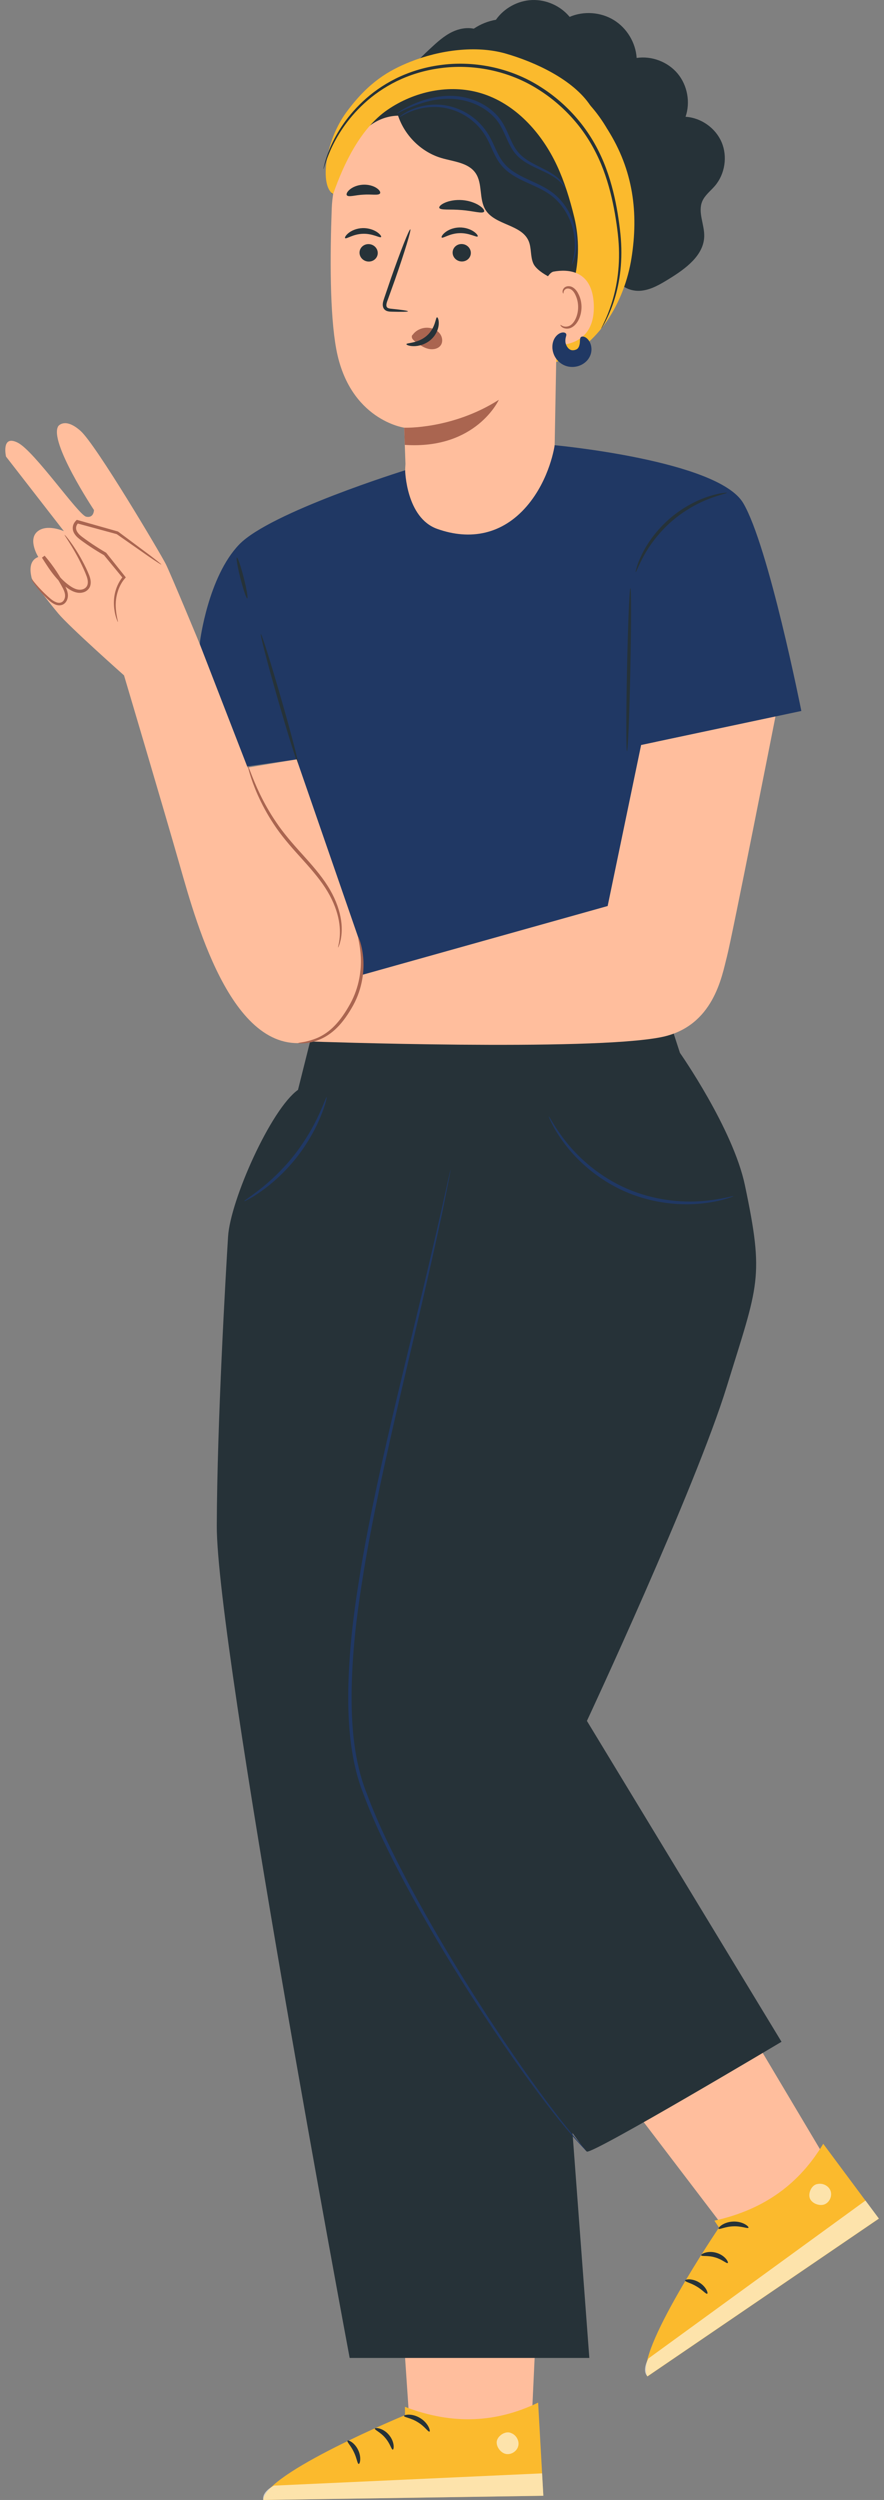 <svg width="145" height="410" viewBox="0 0 145 410" fill="none" xmlns="http://www.w3.org/2000/svg">
<rect x="0" y="0" width="145" height="410" fill="#808080" stroke="none"/>
<path d="M67.148 397.043L63.974 350.28L89.276 352.659L87.167 397.996L74.724 398.686L67.148 397.043Z" fill="#FFBE9D"/>
<path d="M66.423 394.721L66.432 396.086C66.432 396.086 43.386 405.609 43.184 410.001L89.124 409.309L88.268 394.031C81.487 397.298 74.344 397.762 66.423 394.721Z" fill="#FBBA2D"/>
<g opacity="0.6">
<path d="M83.69 398.98C84.582 399.21 85.212 400.2 85.019 401.102C84.826 402.004 83.825 402.652 82.928 402.439C82.031 402.224 81.239 401.059 81.532 400.185C81.825 399.311 83.042 398.613 83.862 399.036" fill="white"/>
</g>
<g opacity="0.6">
<path d="M89.123 409.308L88.917 405.634L44.961 407.643C44.961 407.643 42.929 408.564 43.182 410L89.123 409.308Z" fill="white"/>
</g>
<path d="M66.272 396.222C66.282 396.447 67.406 396.531 68.52 397.236C69.653 397.911 70.236 398.875 70.441 398.783C70.648 398.736 70.292 397.4 68.928 396.57C67.571 395.73 66.219 396.018 66.272 396.222Z" fill="#263238"/>
<path d="M61.484 398.294C61.436 398.512 62.414 398.88 63.19 399.816C63.994 400.731 64.202 401.753 64.424 401.741C64.636 401.772 64.772 400.457 63.784 399.309C62.807 398.154 61.485 398.08 61.484 398.294Z" fill="#263238"/>
<path d="M58.833 404.087C59.038 404.132 59.333 403.007 58.738 401.787C58.153 400.562 57.087 400.094 56.995 400.283C56.872 400.469 57.563 401.118 58.036 402.127C58.532 403.124 58.61 404.069 58.833 404.087Z" fill="#263238"/>
<path d="M119.061 365.718L90.658 328.435L113.087 316.486L136.295 355.489L126.29 362.918L119.061 365.718Z" fill="#FFBE9D"/>
<path d="M117.177 364.189L117.936 365.325C117.936 365.325 103.945 385.965 106.195 389.743L144.159 363.863L135.031 351.582C131.169 358.044 125.462 362.365 117.177 364.189Z" fill="#FBBA2D"/>
<g opacity="0.6">
<path d="M133.941 358.225C134.813 357.926 135.884 358.406 136.219 359.263C136.555 360.122 136.076 361.215 135.21 361.531C134.343 361.846 133.041 361.309 132.803 360.419C132.566 359.528 133.198 358.275 134.115 358.177" fill="white"/>
</g>
<g opacity="0.6">
<path d="M144.16 363.845L141.965 360.891L106.383 386.776C106.383 386.776 105.194 388.664 106.197 389.724L144.16 363.845Z" fill="white"/>
</g>
<path d="M117.873 365.511C118.006 365.692 118.99 365.145 120.308 365.119C121.626 365.058 122.644 365.541 122.764 365.351C122.911 365.198 121.879 364.278 120.283 364.338C118.687 364.383 117.717 365.369 117.873 365.511Z" fill="#263238"/>
<path d="M115.016 369.88C115.096 370.089 116.114 369.857 117.278 370.211C118.452 370.532 119.189 371.272 119.368 371.138C119.562 371.048 118.95 369.875 117.494 369.461C116.042 369.035 114.898 369.701 115.016 369.88Z" fill="#263238"/>
<path d="M116.002 376.171C116.197 376.096 115.824 374.994 114.656 374.304C113.492 373.604 112.345 373.8 112.372 374.008C112.37 374.232 113.305 374.394 114.256 374.975C115.22 375.533 115.806 376.279 116.002 376.171Z" fill="#263238"/>
<path d="M75.17 205.267C75.17 205.267 53.219 283.502 54.7 289.126C56.181 294.749 95.16 352.514 96.271 352.865C97.382 353.217 128.19 334.854 128.19 334.854L96.271 282.231C96.271 282.231 114.041 244.169 119.224 227.354C124.407 210.539 125.405 209.682 122.185 194.374C120.234 185.094 111.527 172.667 111.527 172.667L110.132 168.369H74.163L75.17 205.267Z" fill="#263238"/>
<path d="M51.477 168.369L48.879 178.737C44.437 181.9 37.779 196.834 37.409 202.809C37.039 208.783 35.607 233.318 35.559 250.251C35.502 269.912 57.354 386.705 57.354 386.705H96.667L82.817 201.403L79.351 168.369H51.477Z" fill="#263238"/>
<path d="M73.91 191.83C73.919 191.832 73.897 191.983 73.846 192.274C73.787 192.591 73.705 193.019 73.602 193.568C73.37 194.73 73.037 196.398 72.612 198.532C71.696 202.831 70.328 209.043 68.518 216.689C66.733 224.341 64.522 233.433 62.355 243.589C61.289 248.669 60.217 254.013 59.365 259.594C58.47 265.166 57.798 270.985 57.682 276.959C57.588 282.919 58.056 288.816 60.133 294.067C62.09 299.348 64.558 304.221 66.967 308.812C71.869 317.962 76.814 325.911 81.146 332.459C85.478 339.009 89.226 344.145 91.925 347.609C93.301 349.319 94.358 350.657 95.137 351.511C95.5 351.934 95.784 352.266 95.993 352.51C96.184 352.737 96.278 352.857 96.272 352.864C96.272 352.864 94.527 351.162 91.759 347.742C89.004 344.314 85.202 339.206 80.823 332.674C76.444 326.146 71.458 318.209 66.521 309.05C64.093 304.454 61.608 299.575 59.627 294.252C57.517 288.934 57.036 282.936 57.133 276.949C57.25 270.936 57.93 265.095 58.833 259.511C59.694 253.916 60.779 248.566 61.86 243.482C64.057 233.323 66.307 224.239 68.14 216.599C69.999 208.965 71.423 202.768 72.403 198.485C72.872 196.361 73.238 194.702 73.494 193.544C73.62 193.001 73.718 192.576 73.791 192.262C73.86 191.976 73.902 191.829 73.91 191.83Z" fill="#203864"/>
<path d="M120.297 196.176C120.306 196.207 119.839 196.396 118.962 196.65C118.088 196.906 116.792 197.191 115.166 197.366C111.936 197.733 107.265 197.458 102.644 195.463C98.021 193.467 94.618 190.256 92.67 187.653C91.683 186.35 91.002 185.212 90.589 184.399C90.173 183.588 89.99 183.117 90.019 183.104C90.117 183.049 90.95 184.9 92.976 187.413C94.975 189.917 98.344 193.008 102.863 194.959C107.38 196.909 111.941 197.242 115.133 196.979C118.351 196.732 120.271 196.068 120.297 196.176Z" fill="#203864"/>
<path d="M53.585 179.93C53.621 179.942 53.556 180.248 53.406 180.793C53.263 181.342 52.996 182.117 52.616 183.057C51.859 184.936 50.536 187.439 48.612 189.876C46.68 192.308 44.546 194.17 42.891 195.335C42.063 195.921 41.369 196.359 40.868 196.623C40.371 196.894 40.089 197.027 40.068 196.994C40.021 196.915 41.082 196.259 42.657 195.024C44.234 193.793 46.283 191.922 48.181 189.534C50.071 187.141 51.422 184.717 52.26 182.901C53.102 181.085 53.497 179.902 53.585 179.93Z" fill="#203864"/>
<path d="M117.259 30.492C118.913 28.561 119.36 25.674 118.368 23.333C117.375 20.991 114.989 19.306 112.45 19.152C113.268 16.781 112.759 13.999 111.155 12.071C109.552 10.142 106.911 9.133 104.43 9.503C104.267 6.993 102.823 4.6 100.678 3.287C98.533 1.973 95.746 1.774 93.436 2.769C91.953 0.967 89.603 -0.086 87.271 0.006C84.939 0.097 82.68 1.333 81.344 3.245C80.047 3.463 78.803 3.968 77.714 4.704C76.543 4.462 75.268 4.708 74.177 5.235C72.794 5.904 71.647 6.965 70.523 8.011C68.693 9.712 66.782 11.545 66.133 13.958C65.409 16.649 66.364 19.734 65.008 22.168C64.475 23.125 63.616 23.902 63.256 24.936C62.573 26.901 63.897 29.016 63.738 31.089C63.569 33.283 61.76 35.197 61.978 37.385C62.136 38.971 63.34 40.253 64.624 41.198C65.908 42.144 67.357 42.904 68.411 44.101C69.254 45.058 69.798 46.245 70.624 47.215C72.967 49.971 77.617 50.331 80.356 47.968C82.188 49.555 84.894 49.791 87.238 49.174C89.583 48.558 91.655 47.207 93.68 45.876C94.549 47.061 96.038 47.76 97.504 47.671C98.969 47.581 100.364 46.707 101.081 45.426C101.589 47.028 103.486 47.844 105.158 47.679C106.83 47.515 108.326 46.611 109.758 45.729C112.442 44.075 115.441 41.9 115.513 38.749C115.557 36.82 114.444 34.829 115.177 33.045C115.6 32.026 116.539 31.331 117.259 30.492Z" fill="#263238"/>
<path d="M57.449 17.919C61.971 12.154 66.257 10.599 71.297 9.741C78.938 8.442 87.448 9.746 93.66 14.381C99.362 18.637 102.526 25.663 103.406 32.723C103.716 35.214 102.967 37.606 102.272 40.019C101.577 42.431 98.837 45.5 96.615 46.668C94.393 47.836 93.464 47.088 91.582 45.426C90.431 44.41 89.777 42.962 89.138 41.566C86.436 35.668 83.347 29.823 78.8 25.196C74.253 20.57 68.031 17.252 61.546 17.453" fill="#FBBA2D"/>
<path d="M91.189 29.589C90.409 27.469 90.752 25.117 90.462 22.878C89.821 17.945 85.976 13.775 81.342 11.969C76.708 10.163 71.44 10.49 66.717 12.048C63.199 13.209 59.836 15.086 57.449 17.919C54.282 21.679 53.115 27.033 54.429 31.769L79.666 28.423C81.999 30.404 84.388 32.419 87.236 33.544C88.071 33.874 88.971 34.126 89.859 33.996C90.748 33.868 91.618 33.275 91.84 32.406C92.08 31.454 91.527 30.51 91.189 29.589Z" fill="#263238"/>
<path d="M66.09 18.993L88.022 23.934C90.148 24.103 91.791 25.87 91.804 28.003L90.932 75.592C90.873 78.843 89.743 81.984 87.717 84.527L85.585 87.206C80.725 93.312 71.046 92.568 67.481 85.624C67.232 85.139 67.061 84.715 66.991 84.372C66.922 83.943 66.812 83.659 66.797 83.295C66.218 79.602 66.508 76.083 66.508 76.083C66.348 71.843 66.304 70.103 66.302 70.142C66.302 70.142 57.316 68.89 55.159 57.265C54.086 51.483 54.13 41.958 54.417 34.164C54.675 27.149 59.092 18.436 66.09 18.993Z" fill="#FFBE9D"/>
<path d="M58.971 41.425C58.964 42.217 59.627 42.876 60.453 42.898C61.279 42.92 61.955 42.3 61.962 41.509C61.97 40.717 61.305 40.058 60.481 40.035C59.654 40.012 58.978 40.634 58.971 41.425Z" fill="#263238"/>
<path d="M56.611 39.059C56.802 39.25 57.914 38.381 59.525 38.343C61.133 38.282 62.337 39.08 62.507 38.878C62.59 38.788 62.392 38.441 61.868 38.079C61.351 37.719 60.477 37.379 59.474 37.409C58.471 37.441 57.636 37.832 57.16 38.223C56.676 38.617 56.517 38.974 56.611 39.059Z" fill="#263238"/>
<path d="M74.241 41.413C74.234 42.204 74.897 42.862 75.724 42.886C76.549 42.908 77.224 42.287 77.231 41.496C77.239 40.705 76.575 40.045 75.75 40.022C74.925 39.998 74.249 40.621 74.241 41.413Z" fill="#263238"/>
<path d="M72.452 38.957C72.643 39.147 73.757 38.278 75.367 38.24C76.975 38.179 78.18 38.978 78.35 38.775C78.433 38.685 78.237 38.338 77.71 37.977C77.193 37.616 76.32 37.276 75.316 37.306C74.313 37.337 73.478 37.729 73.003 38.12C72.518 38.514 72.359 38.871 72.452 38.957Z" fill="#263238"/>
<path d="M66.918 51.051C66.923 50.959 65.918 50.813 64.289 50.647C63.876 50.615 63.485 50.544 63.408 50.265C63.303 49.97 63.464 49.522 63.651 49.038C64.011 48.033 64.389 46.979 64.786 45.874C66.359 41.37 67.487 37.671 67.305 37.61C67.123 37.548 65.701 41.149 64.126 45.653C63.749 46.762 63.387 47.822 63.043 48.834C62.9 49.306 62.645 49.843 62.871 50.455C62.99 50.76 63.297 50.975 63.563 51.039C63.829 51.113 64.06 51.111 64.265 51.118C65.901 51.162 66.915 51.143 66.918 51.051Z" fill="#263238"/>
<path d="M66.301 70.144C66.301 70.144 74.167 70.446 81.825 65.567C81.825 65.567 78.105 73.75 66.393 72.962L66.301 70.144Z" fill="#AA6550"/>
<path d="M67.699 54.901C68.258 54.121 69.262 53.673 70.273 53.756C70.974 53.813 71.689 54.131 72.129 54.69C72.569 55.248 72.678 56.054 72.306 56.606C71.887 57.229 70.982 57.394 70.208 57.195C69.433 56.997 68.758 56.507 68.117 56.02C67.939 55.885 67.758 55.743 67.644 55.556C67.53 55.368 67.5 55.118 67.63 54.956" fill="#AA6550"/>
<path d="M71.687 52.041C71.425 52.033 71.467 53.782 70.002 55.062C68.541 56.346 66.671 56.198 66.664 56.443C66.642 56.554 67.088 56.772 67.875 56.773C68.647 56.779 69.768 56.502 70.665 55.719C71.558 54.934 71.924 53.909 71.965 53.189C72.013 52.457 71.806 52.029 71.687 52.041Z" fill="#263238"/>
<path d="M72.056 34.088C72.226 34.522 73.829 34.273 75.725 34.451C77.626 34.592 79.164 35.105 79.404 34.705C79.511 34.514 79.234 34.109 78.608 33.701C77.986 33.294 77.001 32.916 75.862 32.82C74.724 32.725 73.69 32.933 73.01 33.23C72.323 33.528 71.983 33.881 72.056 34.088Z" fill="#263238"/>
<path d="M56.893 32.027C57.185 32.386 58.286 31.977 59.62 31.924C60.952 31.825 62.091 32.105 62.341 31.716C62.451 31.527 62.263 31.165 61.76 30.832C61.264 30.5 60.443 30.239 59.526 30.291C58.611 30.343 57.825 30.696 57.37 31.083C56.909 31.471 56.764 31.852 56.893 32.027Z" fill="#263238"/>
<path d="M95.263 26.241C93.069 19.515 83.231 10.263 76.177 10.806L64.955 17.646C65.664 21.481 68.653 24.804 72.392 25.914C74.39 26.507 76.791 26.655 77.987 28.361C79.21 30.102 78.521 32.655 79.659 34.452C81.238 36.942 85.503 36.793 86.694 39.49C87.214 40.668 86.957 42.082 87.498 43.251C88.219 44.808 92.189 46.761 93.821 46.231C95.453 45.701 95.438 42.915 95.962 41.452C96.858 38.952 96.473 37.661 96.162 36.271C95.427 32.977 96.309 29.45 95.263 26.241Z" fill="#263238"/>
<path d="M99.641 21.213L98.781 24.929C98.66 22.085 98.211 19.388 96.833 17.31C94.022 13.069 87.828 10.19 82.938 8.785C78.048 7.38 72.05 8.241 67.324 10.126C63.771 11.544 60.467 13.459 56.849 18.357C53.262 23.215 52.429 30.526 54.648 31.821C56.399 26.785 59.175 21.018 63.571 18.003C67.968 14.988 73.685 13.748 78.799 15.256C84.492 16.934 88.833 21.751 91.347 27.128C92.562 29.728 93.49 32.702 94.207 35.684C95.036 39.129 94.997 42.727 94.132 46.164L91.291 56.131L91.228 59.375C98.158 56.809 102.443 49.585 103.587 42.283C104.733 34.983 103.915 27.946 99.641 21.213Z" fill="#FBBA2D"/>
<path d="M93.811 43.378C93.757 43.359 93.994 42.779 94.175 41.683C94.332 40.593 94.405 38.946 93.818 37.054C93.241 35.194 92.002 33.03 89.802 31.634C88.713 30.928 87.429 30.404 86.112 29.793C84.806 29.181 83.406 28.456 82.349 27.239C81.287 26.019 80.793 24.545 80.165 23.276C79.561 21.991 78.731 20.9 77.757 20.041C75.811 18.308 73.444 17.573 71.487 17.545C69.51 17.501 67.944 18.021 66.941 18.478C65.928 18.938 65.433 19.323 65.403 19.278C65.391 19.262 65.509 19.159 65.743 18.976C65.981 18.797 66.345 18.548 66.847 18.286C67.842 17.76 69.436 17.161 71.493 17.157C73.529 17.135 76.029 17.861 78.092 19.661C79.119 20.547 80.017 21.711 80.648 23.041C81.296 24.346 81.791 25.772 82.762 26.881C83.729 27.995 85.051 28.696 86.34 29.306C87.635 29.917 88.942 30.459 90.078 31.209C92.389 32.714 93.641 35.004 94.19 36.946C94.75 38.922 94.61 40.62 94.385 41.722C94.254 42.273 94.131 42.696 94.008 42.969C93.896 43.244 93.829 43.384 93.811 43.378Z" fill="#203864"/>
<path d="M92.743 30.88C92.691 30.909 92.488 30.459 91.885 29.852C91.287 29.235 90.22 28.586 88.801 27.951C88.099 27.62 87.312 27.274 86.504 26.802C85.706 26.332 84.858 25.712 84.246 24.822C82.997 23.074 82.596 20.715 80.924 19.088C79.303 17.43 77.129 16.579 75.147 16.305C73.144 16.035 71.298 16.331 69.817 16.731C66.842 17.577 65.205 18.673 65.153 18.564C65.136 18.535 65.529 18.249 66.293 17.82C67.058 17.396 68.2 16.821 69.71 16.358C71.212 15.901 73.109 15.549 75.213 15.803C77.289 16.063 79.585 16.935 81.317 18.705C83.117 20.487 83.514 22.923 84.66 24.532C85.802 26.175 87.612 26.882 88.971 27.602C90.376 28.285 91.466 29.016 92.04 29.707C92.328 30.045 92.52 30.335 92.613 30.55C92.716 30.759 92.76 30.87 92.743 30.88Z" fill="#203864"/>
<path d="M89.004 47.648C88.984 46.779 89.934 44.704 90.79 44.546C93.073 44.13 97.21 44.206 97.401 50.027C97.66 57.985 89.618 56.604 89.596 56.376C89.579 56.199 89.076 50.651 89.004 47.648Z" fill="#FFBE9D"/>
<path d="M91.928 53.284C91.962 53.257 92.07 53.377 92.306 53.476C92.539 53.573 92.934 53.632 93.344 53.463C94.174 53.127 94.838 51.77 94.83 50.334C94.827 49.609 94.653 48.924 94.377 48.361C94.116 47.787 93.725 47.392 93.3 47.331C92.876 47.248 92.585 47.511 92.494 47.737C92.395 47.964 92.451 48.121 92.409 48.135C92.388 48.156 92.234 48.008 92.287 47.677C92.316 47.518 92.403 47.327 92.585 47.168C92.771 47.006 93.049 46.918 93.345 46.94C93.96 46.962 94.53 47.508 94.833 48.127C95.17 48.746 95.383 49.515 95.386 50.329C95.387 51.934 94.616 53.461 93.475 53.831C92.921 53.995 92.448 53.842 92.201 53.662C91.949 53.476 91.9 53.298 91.928 53.284Z" fill="#AA6550"/>
<path d="M98.616 53.901C98.599 53.892 98.73 53.61 98.991 53.085C99.241 52.553 99.608 51.768 99.988 50.721C100.753 48.641 101.579 45.469 101.535 41.485C101.531 39.499 101.253 37.33 100.859 35.021C100.454 32.717 99.874 30.275 98.953 27.818C98.029 25.365 96.728 22.913 94.966 20.672C93.204 18.436 91.015 16.402 88.469 14.779C83.376 11.476 77.36 10.466 72.193 11.185C69.597 11.524 67.196 12.286 65.103 13.299C63.015 14.327 61.222 15.59 59.766 16.934C56.827 19.621 55.188 22.478 54.271 24.49C53.822 25.508 53.529 26.323 53.347 26.881C53.171 27.442 53.069 27.735 53.051 27.73C53.033 27.725 53.098 27.423 53.242 26.85C53.389 26.278 53.651 25.446 54.075 24.404C54.94 22.346 56.547 19.418 59.502 16.648C60.965 15.263 62.779 13.957 64.902 12.89C67.031 11.838 69.475 11.043 72.124 10.684C77.392 9.921 83.558 10.94 88.763 14.316C91.365 15.974 93.597 18.053 95.389 20.339C97.182 22.631 98.501 25.144 99.426 27.64C100.35 30.141 100.919 32.617 101.307 34.944C101.685 37.27 101.942 39.466 101.923 41.483C101.918 45.521 101.022 48.721 100.188 50.795C99.774 51.84 99.372 52.616 99.089 53.133C98.795 53.647 98.632 53.911 98.616 53.901Z" fill="#263238"/>
<path d="M95.242 55.335C95.347 55.187 95.6 55.12 95.956 55.288C96.303 55.453 96.73 55.881 96.921 56.573C97.016 56.916 97.054 57.325 96.974 57.772C96.896 58.216 96.666 58.713 96.314 59.11C95.601 59.903 94.464 60.342 93.263 60.126C92.003 59.894 91.144 58.946 90.822 58.064C90.478 57.159 90.559 56.245 90.912 55.581C91.249 54.937 91.806 54.584 92.228 54.532C92.656 54.474 92.869 54.669 92.89 54.845C92.918 55.036 92.812 55.228 92.776 55.45C92.736 55.664 92.719 55.909 92.757 56.185C92.801 56.43 92.918 56.739 93.113 56.988C93.312 57.249 93.562 57.395 93.767 57.426C94.016 57.479 94.344 57.409 94.533 57.311C94.714 57.235 94.89 57.046 94.987 56.761C95.212 56.21 95.037 55.653 95.242 55.335Z" fill="#203864"/>
<path d="M32.807 105.181C32.807 105.181 34.131 94.588 39.24 89.29C44.347 83.993 66.455 77.126 66.455 77.126C66.455 77.126 66.598 84.917 71.715 86.739C77.144 88.673 82.413 87.647 86.388 83.035C90.231 78.577 90.98 73.014 90.98 73.014C90.98 73.014 117.737 75.491 121.899 82.491C126.061 89.491 131.442 116.6 131.442 116.6L107.582 121.664L110.826 168.367H47.42L48.661 124.539L31.4 127.004L32.807 105.181Z" fill="#203864"/>
<path d="M102.844 123.207C102.806 123.206 102.778 122.832 102.759 122.153C102.74 121.476 102.73 120.496 102.732 119.285C102.732 116.864 102.771 113.519 102.847 109.827C102.924 106.133 103.023 102.789 103.123 100.368C103.173 99.158 103.223 98.179 103.27 97.502C103.316 96.826 103.36 96.451 103.398 96.451C103.436 96.451 103.465 96.826 103.484 97.503C103.503 98.18 103.512 99.159 103.512 100.371C103.512 102.792 103.473 106.137 103.396 109.833C103.32 113.528 103.22 116.872 103.12 119.292C103.07 120.502 103.02 121.481 102.973 122.158C102.926 122.835 102.882 123.208 102.844 123.207Z" fill="#263238"/>
<path d="M42.783 103.98C42.929 103.938 44.418 108.674 46.108 114.556C47.8 120.441 49.052 125.245 48.905 125.286C48.76 125.328 47.271 120.593 45.58 114.708C43.89 108.825 42.637 104.022 42.783 103.98Z" fill="#263238"/>
<path d="M119.232 80.812C119.251 80.91 118.101 81.121 116.358 81.783C114.617 82.438 112.312 83.642 110.165 85.502C108.026 87.372 106.513 89.487 105.623 91.12C104.726 92.753 104.357 93.863 104.264 93.83C104.228 93.819 104.293 93.534 104.444 93.025C104.584 92.514 104.866 91.795 105.279 90.941C106.098 89.228 107.606 87.009 109.806 85.088C112.013 83.176 114.419 81.991 116.228 81.417C117.133 81.127 117.883 80.947 118.409 80.879C118.935 80.8 119.226 80.775 119.232 80.812Z" fill="#263238"/>
<path d="M38.854 91.429C39 91.392 39.502 92.865 39.973 94.719C40.445 96.574 40.707 98.107 40.56 98.144C40.413 98.18 39.912 96.709 39.44 94.854C38.97 93 38.707 91.467 38.854 91.429Z" fill="#263238"/>
<path d="M127.197 117.505C127.197 117.505 120.05 153.798 119.232 156.904C118.415 160.01 117.094 168.37 108.44 170.098C96.755 172.432 50.869 170.803 50.869 170.803L59.524 159.846L99.672 148.588L105.16 122.182L127.197 117.505Z" fill="#FFBE9D"/>
<path d="M20.344 110.763C20.344 110.763 26.814 132.534 29.498 141.941C32.351 151.936 38.583 174.634 51.87 170.6C61.977 167.534 59.002 154.436 59.002 154.436L48.659 124.541L40.616 125.883L32.804 105.724L20.344 110.763Z" fill="#FFBE9D"/>
<path d="M55.468 155.377C55.342 155.37 56.17 153.476 55.473 150.452C55.134 148.962 54.429 147.252 53.318 145.558C52.209 143.855 50.716 142.173 49.127 140.417C47.532 138.665 46.05 136.922 44.918 135.185C43.769 133.462 42.914 131.8 42.276 130.375C41.642 128.947 41.233 127.749 40.98 126.915C40.727 126.08 40.635 125.605 40.667 125.596C40.708 125.583 40.869 126.037 41.183 126.845C41.496 127.653 41.956 128.819 42.628 130.211C43.303 131.599 44.183 133.219 45.338 134.901C46.477 136.597 47.938 138.295 49.535 140.049C51.123 141.805 52.63 143.523 53.743 145.282C54.862 147.041 55.552 148.821 55.852 150.371C56.169 151.923 56.065 153.226 55.897 154.084C55.798 154.514 55.71 154.843 55.619 155.057C55.538 155.274 55.486 155.383 55.468 155.377Z" fill="#AA6550"/>
<path d="M9.569 69.874C9.569 69.874 10.665 68.394 13.222 70.677C15.778 72.96 26.37 90.857 27.192 92.5C28.014 94.144 32.807 105.722 32.807 105.722L22.131 113.29L20.344 110.762C20.344 110.762 11.396 102.817 9.569 100.626C7.743 98.435 5.277 95.239 5.187 94.782C5.095 94.326 4.457 92.018 6.282 91.346C6.282 91.346 4.547 88.574 6.099 87.204C7.651 85.835 10.482 87.114 10.482 87.114L0.986 74.879C0.986 74.879 0.164 71.226 2.904 72.596C5.642 73.965 12.857 84.465 14.134 84.74C15.413 85.014 15.413 83.645 15.413 83.645C15.413 83.645 7.926 72.357 9.569 69.874Z" fill="#FFBE9D"/>
<path d="M19.331 101.995C19.309 102.002 19.235 101.827 19.114 101.486C18.989 101.149 18.845 100.634 18.755 99.958C18.573 98.645 18.61 96.482 20.183 94.533L20.169 94.83C19.213 93.668 18.161 92.388 17.035 91.019L17.11 91.082C16.356 90.652 15.593 90.181 14.817 89.669C14.43 89.413 14.041 89.145 13.653 88.865C13.274 88.585 12.863 88.314 12.501 87.916C12.206 87.582 11.934 87.149 11.931 86.642C11.918 86.134 12.145 85.691 12.497 85.353L12.599 85.254L12.748 85.296C15.12 85.968 17.34 86.598 19.312 87.157L19.355 87.169L19.387 87.193C21.462 88.739 23.22 90.049 24.561 91.047C25.798 91.99 26.491 92.548 26.462 92.588C26.432 92.629 25.685 92.147 24.399 91.27C23.029 90.312 21.231 89.056 19.111 87.575L19.186 87.611C17.207 87.073 14.98 86.467 12.602 85.819L12.853 85.762C12.637 85.975 12.457 86.314 12.48 86.627C12.477 86.949 12.665 87.27 12.911 87.549C13.198 87.871 13.594 88.139 13.975 88.421C14.356 88.696 14.738 88.962 15.118 89.216C15.88 89.724 16.638 90.2 17.369 90.625L17.414 90.651L17.444 90.688C18.548 92.073 19.581 93.37 20.519 94.546L20.637 94.695L20.505 94.844C19.779 95.665 19.377 96.681 19.17 97.562C18.958 98.457 18.959 99.272 19.011 99.928C19.13 101.252 19.399 101.976 19.331 101.995Z" fill="#AA6550"/>
<path d="M10.595 87.715C10.623 87.694 10.959 88.064 11.498 88.79C12.033 89.518 12.77 90.603 13.534 92.032C13.913 92.753 14.315 93.525 14.669 94.44C14.826 94.901 14.964 95.437 14.818 96.017C14.677 96.602 14.128 97.07 13.537 97.179C12.939 97.32 12.309 97.158 11.787 96.892C11.258 96.622 10.792 96.273 10.335 95.888C9.43 95.11 8.659 94.147 7.961 93.124C7.575 92.559 7.218 91.992 6.882 91.457L7.32 91.133C8.786 92.844 9.944 94.63 10.802 96.362C11.009 96.807 11.173 97.299 11.135 97.814C11.094 98.313 10.864 98.816 10.425 99.089C9.985 99.361 9.451 99.306 9.07 99.143C8.677 98.98 8.361 98.744 8.084 98.505C7.014 97.539 6.284 96.649 5.813 96.012C5.346 95.374 5.136 94.993 5.162 94.975C5.237 94.911 6.184 96.396 8.32 98.225C8.823 98.634 9.591 99.1 10.193 98.722C10.473 98.541 10.65 98.17 10.673 97.782C10.695 97.394 10.561 96.977 10.361 96.57C9.506 94.913 8.345 93.155 6.906 91.49L7.344 91.166C7.681 91.698 8.036 92.26 8.415 92.812C9.099 93.816 9.838 94.741 10.688 95.48C11.526 96.19 12.505 96.883 13.429 96.682C13.887 96.594 14.241 96.292 14.353 95.885C14.468 95.476 14.377 95.01 14.238 94.584C13.927 93.728 13.536 92.919 13.189 92.207C12.478 90.773 11.798 89.666 11.32 88.908C10.84 88.153 10.562 87.739 10.595 87.715Z" fill="#AA6550"/>
<path d="M58.767 153.717C58.799 153.707 58.935 153.999 59.11 154.554C59.285 155.108 59.473 155.935 59.57 156.974C59.778 159.034 59.489 162.047 57.93 164.879C57.16 166.266 56.293 167.533 55.303 168.519C54.322 169.514 53.223 170.185 52.239 170.559C51.253 170.941 50.404 171.054 49.826 171.103C49.243 171.128 48.923 171.109 48.922 171.073C48.904 170.956 50.229 170.996 52.09 170.201C53.011 169.798 54.025 169.132 54.941 168.164C55.866 167.206 56.695 165.972 57.449 164.613C58.943 161.901 59.287 159.013 59.183 156.999C59.089 154.964 58.668 153.743 58.767 153.717Z" fill="#AA6550"/>
</svg>
